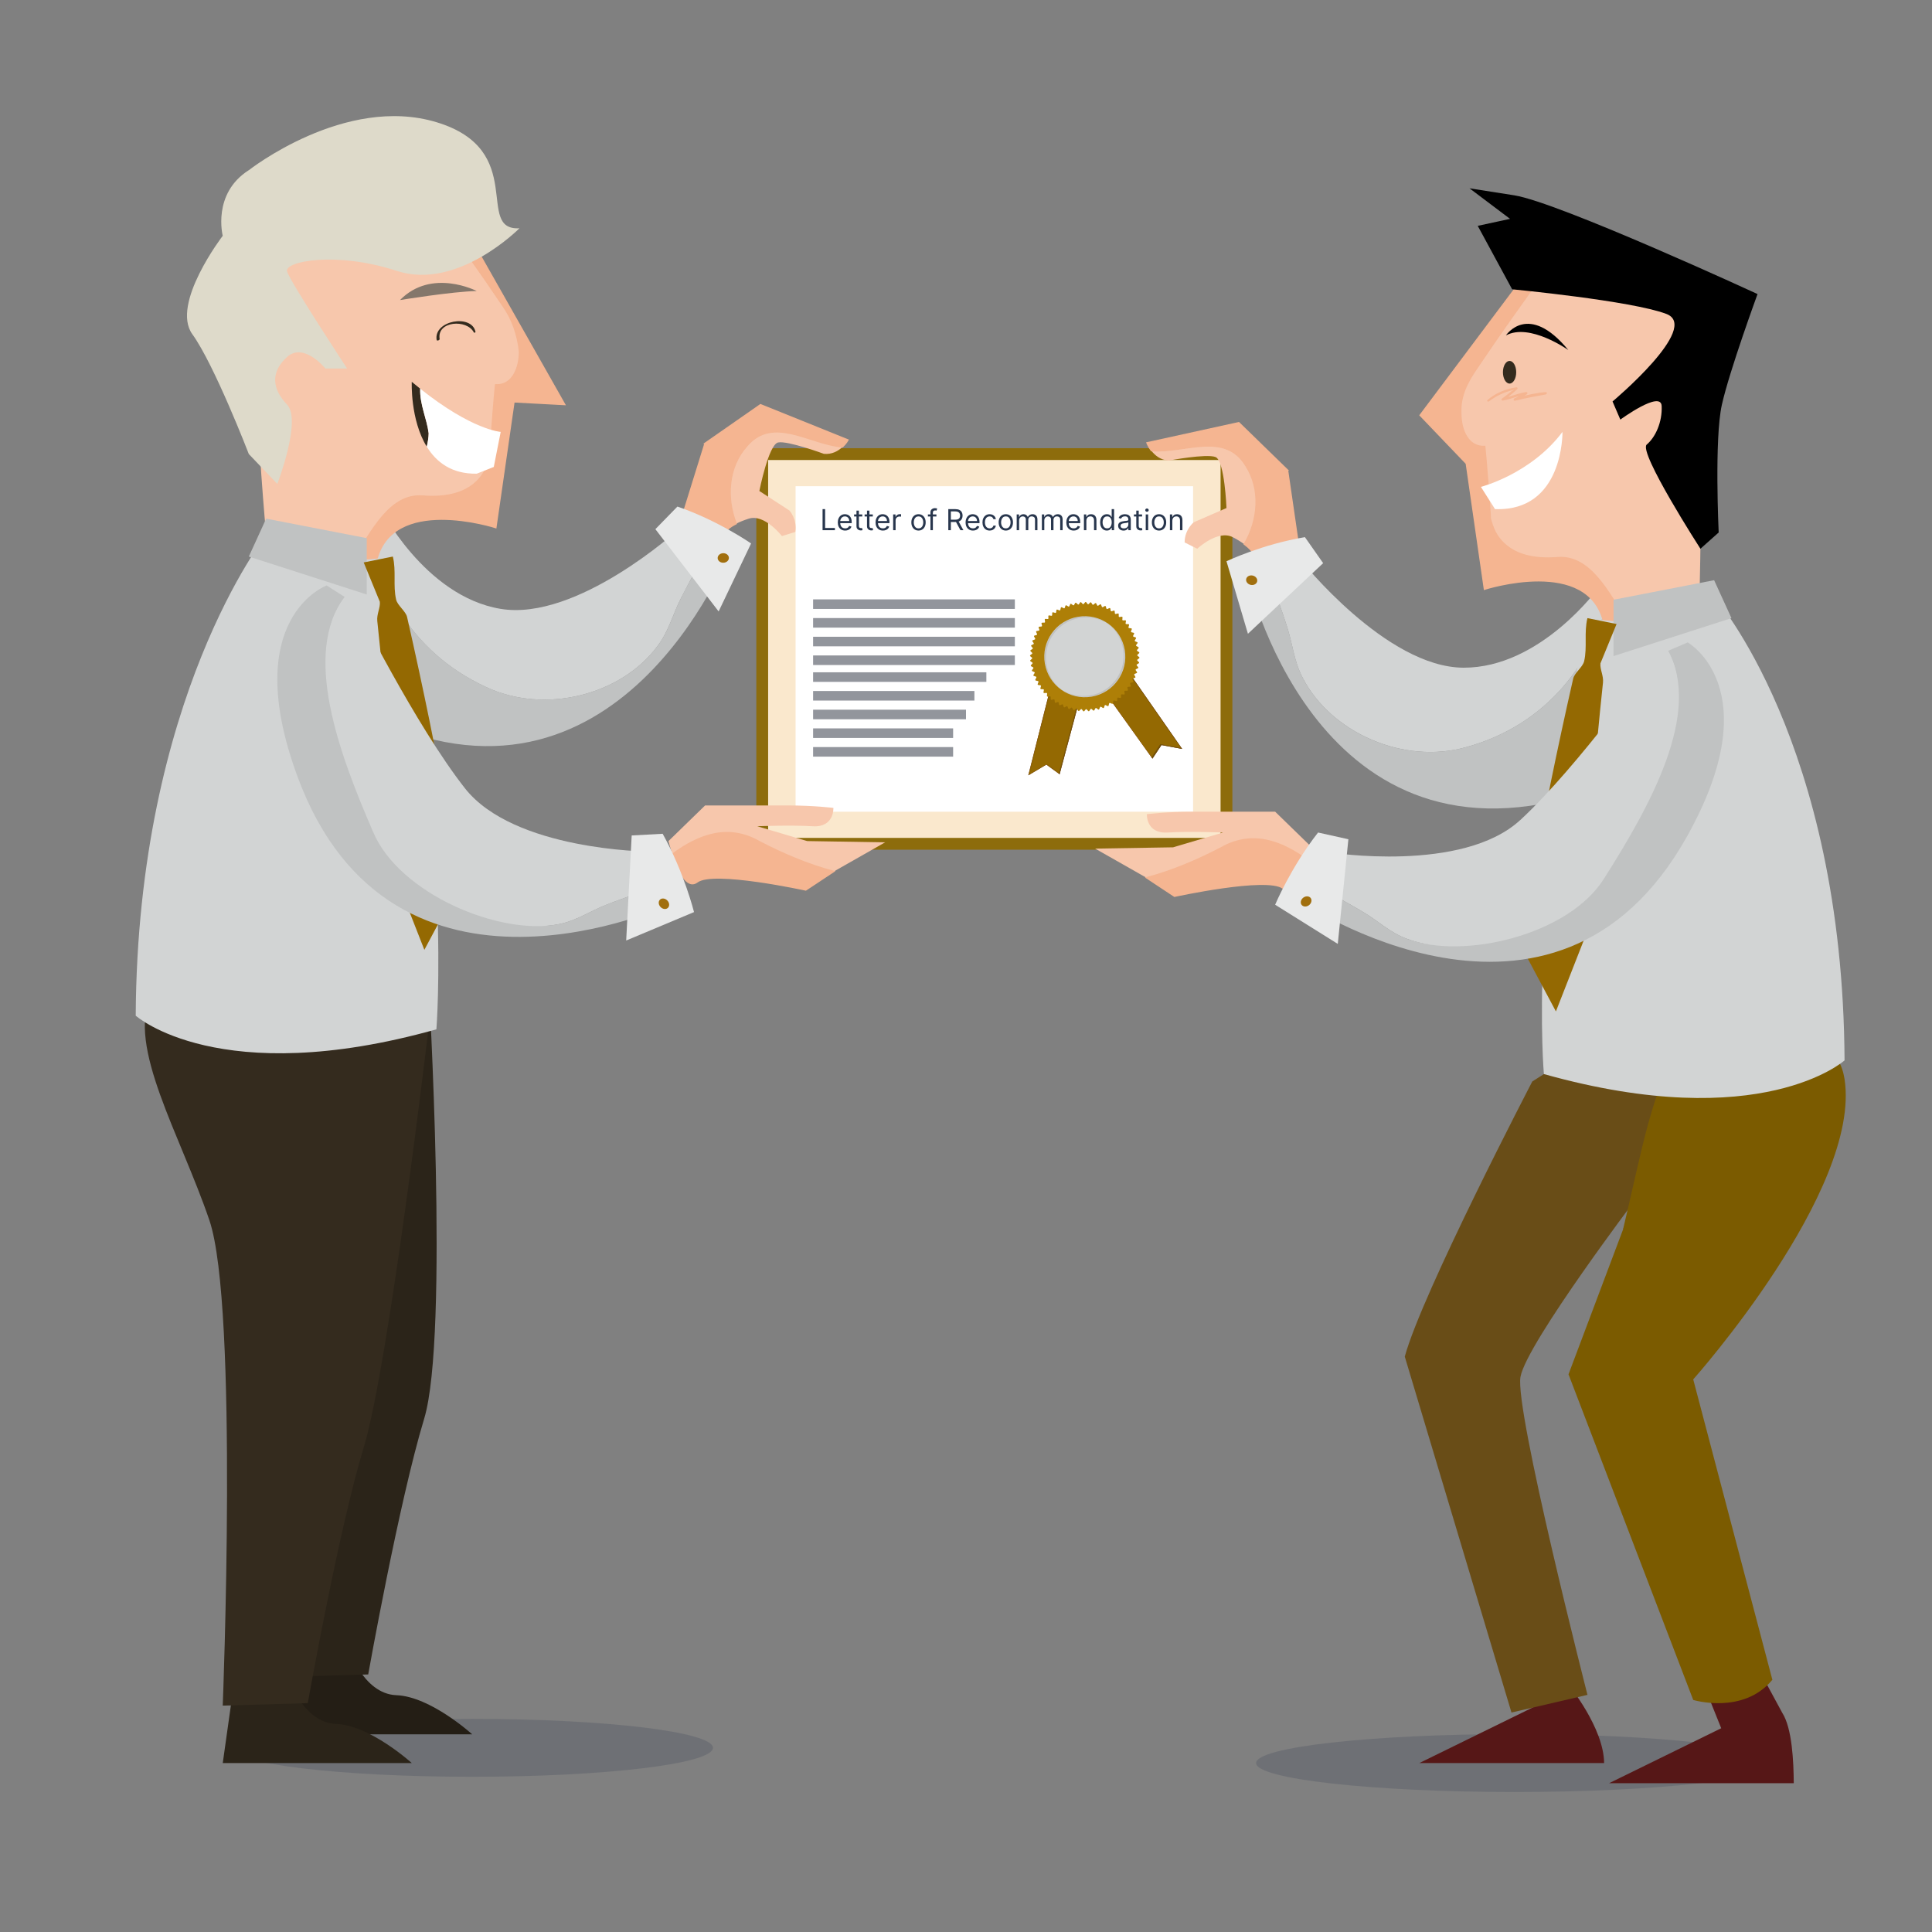 <svg width="514" height="514" viewBox="0 0 514 514" fill="none" xmlns="http://www.w3.org/2000/svg">
<rect x="0" y="0" width="514" height="514" fill="#808080" stroke="none"/>
<path opacity="0.2" d="M125.628 472.706C161.005 472.706 189.685 469.257 189.685 465.002C189.685 460.748 161.005 457.299 125.628 457.299C90.25 457.299 61.57 460.748 61.57 465.002C61.57 469.257 90.25 472.706 125.628 472.706Z" fill="#28364D"/>
<path opacity="0.2" d="M402.944 476.753C440.922 476.753 471.71 473.304 471.71 469.049C471.71 464.795 440.922 461.346 402.944 461.346C364.965 461.346 334.177 464.795 334.177 469.049C334.177 473.304 364.965 476.753 402.944 476.753Z" fill="#28364D"/>
<path d="M326.3 120.814H202.786V224.488H326.3V120.814Z" fill="#FAE8CD" stroke="#8D6C0C" stroke-width="3.142" stroke-miterlimit="10"/>
<path d="M317.421 129.353H211.665V215.955H317.421V129.353Z" fill="white"/>
<path d="M306.607 201.827L290.371 179.159L295.331 171.713L314.503 199.25L309.004 198.216L306.607 201.827Z" fill="url(#paint0_radial_70_7019)"/>
<path d="M306.607 201.827L290.371 179.159L295.331 171.713L314.503 199.25L309.004 198.216L306.607 201.827Z" fill="#987000" fill-opacity="0.92"/>
<g style="mix-blend-mode:multiply" opacity="0.3">
<path d="M295.331 171.713L295.267 171.803L314.202 198.993L308.695 197.959L306.357 201.48L306.607 201.827L309.004 198.216L314.504 199.25L295.331 171.713Z" fill="#211915"/>
</g>
<path d="M281.903 205.984L289.067 179.198L281.768 173.904L273.583 206.261L278.376 203.414L281.903 205.984Z" fill="url(#paint1_radial_70_7019)"/>
<path d="M281.903 205.984L289.067 179.198L281.768 173.904L273.583 206.261L278.376 203.414L281.903 205.984Z" fill="#987000" fill-opacity="0.92"/>
<g style="mix-blend-mode:multiply" opacity="0.3">
<path opacity="0.2" d="M282.019 174.083L281.768 173.903L273.583 206.26L273.93 206.054L282.019 174.083Z" fill="#211915"/>
<path opacity="0.2" d="M278.704 203.292L278.428 203.453L281.904 205.984L281.987 205.682L278.704 203.292Z" fill="#211915"/>
</g>
<g style="mix-blend-mode:multiply" opacity="0.3">
<g style="mix-blend-mode:multiply" opacity="0.8">
<path d="M278.048 203.536L273.602 206.177L273.583 206.26L278.1 203.575L278.048 203.536Z" fill="#211915"/>
</g>
<g style="mix-blend-mode:multiply" opacity="0.8">
<path d="M281.768 173.903L281.691 174.205L288.733 179.32L281.659 205.803L281.903 205.983L289.067 179.198L281.768 173.903Z" fill="#211915"/>
</g>
</g>
<path d="M302.952 172.298C302.99 172.516 302.444 172.818 302.47 173.036C302.496 173.255 303.099 173.416 303.112 173.634C303.132 173.852 302.56 174.103 302.566 174.321C302.566 174.54 303.157 174.758 303.151 174.977C303.151 175.195 302.553 175.394 302.54 175.613C302.528 175.831 303.087 176.101 303.061 176.32C303.035 176.538 302.431 176.679 302.393 176.898C302.361 177.116 302.894 177.438 302.849 177.65C302.804 177.868 302.187 177.952 302.129 178.164C302.071 178.376 302.579 178.748 302.515 178.954C302.451 179.166 301.827 179.192 301.757 179.397C301.686 179.603 302.149 180.02 302.065 180.22C301.982 180.425 301.358 180.393 301.268 180.592C301.178 180.791 301.602 181.248 301.5 181.44C301.397 181.633 300.78 181.543 300.671 181.736C300.562 181.922 300.941 182.417 300.825 182.603C300.709 182.79 300.099 182.642 299.97 182.822C299.842 183.002 300.183 183.522 300.041 183.696C299.906 183.869 299.315 183.67 299.174 183.837C299.026 184.004 299.315 184.556 299.167 184.717C299.02 184.878 298.448 184.621 298.287 184.775C298.127 184.929 298.364 185.507 298.197 185.649C298.037 185.797 297.49 185.488 297.317 185.623C297.143 185.758 297.323 186.355 297.15 186.484C296.97 186.612 296.462 186.259 296.276 186.381C296.09 186.503 296.218 187.114 296.026 187.223C295.839 187.332 295.357 186.934 295.165 187.037C294.972 187.139 295.036 187.756 294.837 187.853C294.638 187.949 294.201 187.506 293.995 187.589C293.796 187.673 293.802 188.296 293.597 188.373C293.391 188.45 292.993 187.968 292.787 188.032C292.575 188.097 292.53 188.72 292.318 188.778C292.106 188.836 291.753 188.322 291.541 188.367C291.329 188.411 291.22 189.028 291.001 189.06C290.783 189.099 290.481 188.553 290.262 188.579C290.044 188.604 289.883 189.208 289.665 189.221C289.446 189.24 289.196 188.668 288.977 188.675C288.759 188.675 288.54 189.266 288.322 189.26C288.104 189.26 287.904 188.662 287.686 188.649C287.467 188.636 287.198 189.195 286.979 189.17C286.761 189.144 286.619 188.54 286.401 188.508C286.182 188.476 285.861 189.009 285.649 188.964C285.431 188.919 285.347 188.302 285.142 188.251C284.93 188.193 284.557 188.701 284.351 188.636C284.139 188.572 284.114 187.949 283.908 187.878C283.702 187.808 283.285 188.27 283.086 188.187C282.88 188.103 282.912 187.48 282.713 187.39C282.514 187.3 282.058 187.724 281.865 187.621C281.672 187.518 281.756 186.902 281.569 186.792C281.383 186.683 280.888 187.062 280.702 186.947C280.516 186.825 280.663 186.221 280.483 186.092C280.304 185.964 279.783 186.298 279.61 186.163C279.436 186.028 279.635 185.437 279.468 185.295C279.301 185.154 278.749 185.437 278.588 185.289C278.427 185.141 278.684 184.569 278.53 184.409C278.376 184.248 277.798 184.486 277.656 184.319C277.509 184.152 277.817 183.612 277.682 183.439C277.547 183.265 276.95 183.445 276.821 183.271C276.693 183.092 277.046 182.584 276.924 182.398C276.802 182.218 276.192 182.34 276.082 182.147C275.973 181.961 276.371 181.479 276.269 181.286C276.166 181.093 275.543 181.158 275.453 180.958C275.356 180.759 275.8 180.322 275.716 180.117C275.633 179.918 275.009 179.924 274.932 179.718C274.855 179.513 275.337 179.115 275.273 178.909C275.209 178.697 274.585 178.652 274.527 178.44C274.47 178.228 274.99 177.881 274.939 177.662C274.894 177.45 274.277 177.341 274.238 177.123C274.2 176.904 274.746 176.602 274.72 176.384C274.695 176.165 274.091 176.005 274.071 175.786C274.052 175.568 274.624 175.317 274.617 175.099C274.611 174.88 274.026 174.662 274.033 174.444C274.033 174.225 274.63 174.026 274.643 173.807C274.656 173.589 274.097 173.319 274.116 173.101C274.142 172.882 274.746 172.741 274.778 172.522C274.81 172.304 274.277 171.983 274.322 171.771C274.367 171.552 274.984 171.469 275.035 171.257C275.086 171.045 274.585 170.672 274.65 170.466C274.714 170.254 275.337 170.229 275.408 170.023C275.485 169.818 275.016 169.4 275.099 169.201C275.183 168.995 275.806 169.027 275.896 168.828C275.986 168.629 275.562 168.173 275.665 167.98C275.768 167.787 276.384 167.877 276.494 167.684C276.603 167.492 276.224 167.003 276.339 166.817C276.461 166.631 277.065 166.779 277.194 166.599C277.322 166.419 276.982 165.898 277.123 165.725C277.258 165.551 277.849 165.751 277.991 165.583C278.132 165.416 277.849 164.864 277.997 164.703C278.151 164.543 278.717 164.793 278.877 164.645C279.031 164.491 278.8 163.913 278.967 163.772C279.134 163.624 279.674 163.932 279.847 163.791C280.021 163.656 279.841 163.058 280.014 162.93C280.188 162.801 280.702 163.155 280.888 163.033C281.068 162.911 280.946 162.3 281.139 162.191C281.325 162.082 281.807 162.48 282 162.377C282.193 162.275 282.128 161.658 282.327 161.561C282.527 161.465 282.964 161.908 283.169 161.825C283.368 161.741 283.362 161.118 283.567 161.041C283.773 160.964 284.171 161.446 284.377 161.382C284.583 161.317 284.634 160.694 284.846 160.636C285.058 160.578 285.405 161.099 285.623 161.047C285.835 161.002 285.945 160.386 286.163 160.354C286.382 160.315 286.684 160.861 286.902 160.835C287.12 160.81 287.281 160.206 287.5 160.193C287.718 160.18 287.969 160.745 288.187 160.739C288.405 160.733 288.624 160.148 288.842 160.154C289.061 160.154 289.26 160.745 289.478 160.765C289.697 160.778 289.967 160.219 290.185 160.238C290.404 160.264 290.545 160.868 290.763 160.9C290.982 160.932 291.303 160.398 291.515 160.443C291.734 160.488 291.817 161.105 292.029 161.157C292.241 161.208 292.607 160.707 292.819 160.771C293.031 160.835 293.057 161.459 293.263 161.529C293.468 161.606 293.886 161.137 294.085 161.221C294.291 161.304 294.259 161.928 294.458 162.018C294.657 162.108 295.113 161.683 295.306 161.786C295.499 161.889 295.409 162.506 295.601 162.615C295.788 162.724 296.283 162.345 296.469 162.461C296.655 162.577 296.507 163.187 296.687 163.315C296.867 163.444 297.394 163.11 297.561 163.245C297.735 163.38 297.535 163.971 297.702 164.112C297.87 164.253 298.422 163.971 298.583 164.119C298.743 164.266 298.493 164.838 298.641 164.999C298.795 165.159 299.373 164.922 299.514 165.089C299.662 165.256 299.354 165.796 299.495 165.969C299.63 166.142 300.227 165.963 300.356 166.136C300.484 166.316 300.131 166.823 300.253 167.01C300.375 167.19 300.986 167.068 301.095 167.26C301.204 167.447 300.806 167.929 300.909 168.121C301.011 168.314 301.628 168.25 301.725 168.449C301.821 168.648 301.378 169.085 301.461 169.291C301.545 169.49 302.168 169.483 302.245 169.689C302.322 169.895 301.84 170.293 301.904 170.499C301.969 170.711 302.592 170.756 302.65 170.968C302.708 171.18 302.187 171.527 302.239 171.745C302.283 171.957 302.9 172.066 302.932 172.285L302.952 172.298Z" fill="#AE7F07"/>
<path d="M299.231 172.927C300.221 178.8 296.263 184.357 290.397 185.347C284.531 186.336 278.967 182.379 277.977 176.513C276.988 170.647 280.946 165.082 286.812 164.093C292.678 163.104 298.242 167.061 299.231 172.927Z" fill="#D2D4D4"/>
<g style="mix-blend-mode:multiply" opacity="0.1">
<path d="M278.408 176.757C277.425 170.923 281.357 165.397 287.184 164.414C290.018 163.939 292.781 164.62 294.984 166.123C292.723 164.446 289.812 163.65 286.818 164.157C280.984 165.14 277.052 170.666 278.042 176.5C278.549 179.494 280.252 181.987 282.578 183.574C280.438 181.987 278.883 179.597 278.408 176.763V176.757Z" fill="#211915"/>
</g>
<g style="mix-blend-mode:multiply" opacity="0.1">
<path d="M294.625 165.867C296.765 167.46 298.319 169.844 298.795 172.677C299.778 178.511 295.846 184.037 290.012 185.02C287.178 185.495 284.416 184.814 282.212 183.311C284.474 184.988 287.384 185.784 290.378 185.277C296.212 184.294 300.138 178.768 299.155 172.934C298.647 169.94 296.944 167.447 294.619 165.86L294.625 165.867Z" fill="#211915"/>
</g>
<path d="M269.997 159.46H216.323V162.004H269.997V159.46Z" fill="#92959C"/>
<path d="M269.997 164.433H216.323V166.977H269.997V164.433Z" fill="#92959C"/>
<path d="M269.997 169.406H216.323V171.951H269.997V169.406Z" fill="#92959C"/>
<path d="M269.997 174.379H216.323V176.923H269.997V174.379Z" fill="#92959C"/>
<path d="M262.416 178.863H216.323V181.408H262.416V178.863Z" fill="#92959C"/>
<path d="M259.235 183.837H216.323V186.381H259.235V183.837Z" fill="#92959C"/>
<path d="M256.999 188.811H216.323V191.355H256.999V188.811Z" fill="#92959C"/>
<path d="M253.575 193.783H216.323V196.328H253.575V193.783Z" fill="#92959C"/>
<path d="M253.575 198.756H216.323V201.3H253.575V198.756Z" fill="#92959C"/>
<path d="M218.84 141.062V135.455H219.519V140.46H222.125V141.062H218.84ZM224.852 141.15C224.447 141.15 224.097 141.061 223.804 140.882C223.511 140.701 223.286 140.449 223.127 140.126C222.97 139.801 222.892 139.423 222.892 138.993C222.892 138.562 222.97 138.182 223.127 137.854C223.286 137.523 223.507 137.266 223.79 137.082C224.075 136.895 224.407 136.802 224.786 136.802C225.005 136.802 225.222 136.839 225.435 136.912C225.649 136.985 225.843 137.103 226.018 137.268C226.194 137.43 226.333 137.646 226.437 137.914C226.541 138.182 226.593 138.513 226.593 138.905V139.179H223.352V138.62H225.936C225.936 138.383 225.889 138.171 225.794 137.985C225.701 137.799 225.568 137.652 225.394 137.544C225.223 137.437 225.02 137.383 224.786 137.383C224.529 137.383 224.306 137.447 224.118 137.574C223.932 137.7 223.789 137.865 223.689 138.067C223.588 138.27 223.538 138.487 223.538 138.719V139.091C223.538 139.409 223.593 139.678 223.702 139.899C223.814 140.118 223.968 140.285 224.165 140.4C224.362 140.513 224.591 140.57 224.852 140.57C225.022 140.57 225.175 140.546 225.312 140.498C225.451 140.449 225.57 140.376 225.671 140.279C225.771 140.181 225.849 140.059 225.903 139.913L226.528 140.088C226.462 140.3 226.352 140.486 226.196 140.646C226.041 140.805 225.85 140.929 225.621 141.019C225.393 141.106 225.137 141.15 224.852 141.15ZM229.405 136.857V137.405H227.226V136.857H229.405ZM227.861 135.849H228.507V139.858C228.507 140.04 228.534 140.177 228.587 140.269C228.641 140.358 228.711 140.418 228.795 140.449C228.881 140.478 228.971 140.493 229.066 140.493C229.137 140.493 229.195 140.489 229.241 140.482C229.287 140.473 229.323 140.466 229.351 140.46L229.482 141.041C229.438 141.057 229.377 141.073 229.299 141.09C229.22 141.108 229.121 141.117 229 141.117C228.818 141.117 228.639 141.078 228.463 141C228.29 140.921 228.146 140.801 228.031 140.641C227.918 140.48 227.861 140.278 227.861 140.033V135.849ZM232.206 136.857V137.405H230.027V136.857H232.206ZM230.662 135.849H231.308V139.858C231.308 140.04 231.335 140.177 231.388 140.269C231.442 140.358 231.512 140.418 231.596 140.449C231.681 140.478 231.772 140.493 231.867 140.493C231.938 140.493 231.996 140.489 232.042 140.482C232.088 140.473 232.124 140.466 232.151 140.46L232.283 141.041C232.239 141.057 232.178 141.073 232.099 141.09C232.021 141.108 231.921 141.117 231.801 141.117C231.618 141.117 231.44 141.078 231.264 141C231.091 140.921 230.947 140.801 230.832 140.641C230.719 140.48 230.662 140.278 230.662 140.033V135.849ZM234.896 141.15C234.491 141.15 234.141 141.061 233.848 140.882C233.556 140.701 233.33 140.449 233.171 140.126C233.014 139.801 232.936 139.423 232.936 138.993C232.936 138.562 233.014 138.182 233.171 137.854C233.33 137.523 233.551 137.266 233.834 137.082C234.119 136.895 234.451 136.802 234.831 136.802C235.05 136.802 235.266 136.839 235.479 136.912C235.693 136.985 235.887 137.103 236.063 137.268C236.238 137.43 236.377 137.646 236.481 137.914C236.586 138.182 236.638 138.513 236.638 138.905V139.179H233.396V138.62H235.98C235.98 138.383 235.933 138.171 235.838 137.985C235.745 137.799 235.612 137.652 235.438 137.544C235.267 137.437 235.064 137.383 234.831 137.383C234.573 137.383 234.35 137.447 234.162 137.574C233.976 137.7 233.833 137.865 233.733 138.067C233.632 138.27 233.582 138.487 233.582 138.719V139.091C233.582 139.409 233.637 139.678 233.746 139.899C233.858 140.118 234.012 140.285 234.209 140.4C234.406 140.513 234.635 140.57 234.896 140.57C235.066 140.57 235.219 140.546 235.356 140.498C235.495 140.449 235.614 140.376 235.715 140.279C235.815 140.181 235.893 140.059 235.948 139.913L236.572 140.088C236.506 140.3 236.396 140.486 236.241 140.646C236.085 140.805 235.894 140.929 235.666 141.019C235.437 141.106 235.181 141.15 234.896 141.15ZM237.62 141.062V136.857H238.245V137.492H238.289C238.365 137.284 238.504 137.115 238.705 136.986C238.905 136.856 239.132 136.791 239.384 136.791C239.431 136.791 239.49 136.792 239.562 136.794C239.633 136.796 239.687 136.799 239.723 136.802V137.459C239.701 137.454 239.651 137.446 239.573 137.435C239.496 137.422 239.415 137.416 239.329 137.416C239.124 137.416 238.942 137.458 238.781 137.544C238.623 137.628 238.497 137.745 238.404 137.895C238.312 138.043 238.267 138.211 238.267 138.401V141.062H237.62ZM244.366 141.15C243.986 141.15 243.653 141.06 243.367 140.879C243.082 140.698 242.859 140.446 242.699 140.121C242.54 139.796 242.46 139.416 242.46 138.982C242.46 138.544 242.54 138.161 242.699 137.834C242.859 137.508 243.082 137.254 243.367 137.073C243.653 136.893 243.986 136.802 244.366 136.802C244.746 136.802 245.078 136.893 245.363 137.073C245.649 137.254 245.872 137.508 246.031 137.834C246.191 138.161 246.272 138.544 246.272 138.982C246.272 139.416 246.191 139.796 246.031 140.121C245.872 140.446 245.649 140.698 245.363 140.879C245.078 141.06 244.746 141.15 244.366 141.15ZM244.366 140.57C244.654 140.57 244.892 140.496 245.078 140.348C245.264 140.2 245.402 140.006 245.491 139.765C245.581 139.524 245.625 139.263 245.625 138.982C245.625 138.701 245.581 138.439 245.491 138.196C245.402 137.953 245.264 137.757 245.078 137.607C244.892 137.458 244.654 137.383 244.366 137.383C244.078 137.383 243.84 137.458 243.654 137.607C243.468 137.757 243.33 137.953 243.241 138.196C243.151 138.439 243.107 138.701 243.107 138.982C243.107 139.263 243.151 139.524 243.241 139.765C243.33 140.006 243.468 140.2 243.654 140.348C243.84 140.496 244.078 140.57 244.366 140.57ZM249.131 136.857V137.405H246.864V136.857H249.131ZM247.543 141.062V136.277C247.543 136.036 247.599 135.835 247.712 135.674C247.826 135.514 247.973 135.393 248.153 135.313C248.334 135.233 248.525 135.192 248.725 135.192C248.884 135.192 249.014 135.205 249.114 135.231C249.215 135.256 249.289 135.28 249.339 135.302L249.153 135.86C249.12 135.849 249.074 135.836 249.016 135.819C248.959 135.803 248.884 135.795 248.791 135.795C248.578 135.795 248.423 135.849 248.328 135.956C248.235 136.064 248.189 136.222 248.189 136.43V141.062H247.543ZM252.292 141.062V135.455H254.187C254.625 135.455 254.985 135.53 255.266 135.68C255.547 135.828 255.755 136.031 255.89 136.29C256.025 136.549 256.093 136.844 256.093 137.175C256.093 137.505 256.025 137.798 255.89 138.054C255.755 138.309 255.548 138.51 255.268 138.656C254.989 138.8 254.632 138.872 254.198 138.872H252.665V138.259H254.176C254.475 138.259 254.716 138.215 254.899 138.127C255.083 138.04 255.216 137.916 255.299 137.755C255.383 137.593 255.425 137.399 255.425 137.175C255.425 136.95 255.383 136.754 255.299 136.586C255.215 136.418 255.08 136.288 254.896 136.197C254.712 136.104 254.468 136.058 254.165 136.058H252.971V141.062H252.292ZM254.932 138.544L256.312 141.062H255.523L254.165 138.544H254.932ZM258.854 141.15C258.449 141.15 258.1 141.061 257.806 140.882C257.514 140.701 257.288 140.449 257.13 140.126C256.973 139.801 256.894 139.423 256.894 138.993C256.894 138.562 256.973 138.182 257.13 137.854C257.288 137.523 257.509 137.266 257.792 137.082C258.077 136.895 258.409 136.802 258.789 136.802C259.008 136.802 259.224 136.839 259.438 136.912C259.651 136.985 259.846 137.103 260.021 137.268C260.196 137.43 260.336 137.646 260.44 137.914C260.544 138.182 260.596 138.513 260.596 138.905V139.179H257.354V138.62H259.939C259.939 138.383 259.891 138.171 259.796 137.985C259.703 137.799 259.57 137.652 259.397 137.544C259.225 137.437 259.022 137.383 258.789 137.383C258.531 137.383 258.309 137.447 258.121 137.574C257.934 137.7 257.791 137.865 257.691 138.067C257.59 138.27 257.54 138.487 257.54 138.719V139.091C257.54 139.409 257.595 139.678 257.705 139.899C257.816 140.118 257.97 140.285 258.167 140.4C258.364 140.513 258.593 140.57 258.854 140.57C259.024 140.57 259.178 140.546 259.314 140.498C259.453 140.449 259.573 140.376 259.673 140.279C259.773 140.181 259.851 140.059 259.906 139.913L260.53 140.088C260.464 140.3 260.354 140.486 260.199 140.646C260.044 140.805 259.852 140.929 259.624 141.019C259.396 141.106 259.139 141.15 258.854 141.15ZM263.287 141.15C262.893 141.15 262.553 141.057 262.269 140.871C261.984 140.685 261.765 140.428 261.612 140.101C261.458 139.775 261.382 139.401 261.382 138.982C261.382 138.555 261.46 138.178 261.617 137.851C261.776 137.522 261.997 137.266 262.28 137.082C262.564 136.895 262.897 136.802 263.276 136.802C263.572 136.802 263.838 136.857 264.076 136.967C264.313 137.076 264.507 137.229 264.659 137.427C264.81 137.624 264.904 137.854 264.941 138.116H264.295C264.245 137.925 264.136 137.755 263.966 137.607C263.798 137.458 263.572 137.383 263.287 137.383C263.035 137.383 262.814 137.448 262.625 137.58C262.437 137.709 262.29 137.893 262.184 138.13C262.08 138.366 262.028 138.642 262.028 138.96C262.028 139.285 262.079 139.568 262.181 139.809C262.285 140.049 262.431 140.237 262.619 140.37C262.809 140.503 263.032 140.57 263.287 140.57C263.455 140.57 263.607 140.54 263.744 140.482C263.881 140.424 263.997 140.34 264.092 140.23C264.187 140.121 264.255 139.989 264.295 139.836H264.941C264.904 140.084 264.814 140.308 264.67 140.507C264.527 140.704 264.339 140.861 264.103 140.978C263.869 141.093 263.597 141.15 263.287 141.15ZM267.594 141.15C267.214 141.15 266.881 141.06 266.595 140.879C266.31 140.698 266.087 140.446 265.927 140.121C265.768 139.796 265.688 139.416 265.688 138.982C265.688 138.544 265.768 138.161 265.927 137.834C266.087 137.508 266.31 137.254 266.595 137.073C266.881 136.893 267.214 136.802 267.594 136.802C267.974 136.802 268.306 136.893 268.591 137.073C268.877 137.254 269.1 137.508 269.259 137.834C269.419 138.161 269.499 138.544 269.499 138.982C269.499 139.416 269.419 139.796 269.259 140.121C269.1 140.446 268.877 140.698 268.591 140.879C268.306 141.06 267.974 141.15 267.594 141.15ZM267.594 140.57C267.882 140.57 268.12 140.496 268.306 140.348C268.492 140.2 268.63 140.006 268.719 139.765C268.809 139.524 268.853 139.263 268.853 138.982C268.853 138.701 268.809 138.439 268.719 138.196C268.63 137.953 268.492 137.757 268.306 137.607C268.12 137.458 267.882 137.383 267.594 137.383C267.306 137.383 267.068 137.458 266.882 137.607C266.696 137.757 266.558 137.953 266.469 138.196C266.379 138.439 266.334 138.701 266.334 138.982C266.334 139.263 266.379 139.524 266.469 139.765C266.558 140.006 266.696 140.2 266.882 140.348C267.068 140.496 267.306 140.57 267.594 140.57ZM270.486 141.062V136.857H271.11V137.514H271.165C271.252 137.29 271.394 137.115 271.589 136.991C271.785 136.865 272.019 136.802 272.293 136.802C272.57 136.802 272.801 136.865 272.986 136.991C273.172 137.115 273.317 137.29 273.421 137.514H273.465C273.572 137.297 273.734 137.124 273.949 136.997C274.165 136.867 274.423 136.802 274.724 136.802C275.1 136.802 275.408 136.92 275.647 137.155C275.886 137.389 276.005 137.753 276.005 138.248V141.062H275.359V138.248C275.359 137.938 275.274 137.716 275.105 137.583C274.935 137.449 274.735 137.383 274.505 137.383C274.209 137.383 273.98 137.472 273.818 137.651C273.655 137.828 273.574 138.053 273.574 138.325V141.062H272.917V138.182C272.917 137.943 272.84 137.751 272.684 137.604C272.529 137.457 272.329 137.383 272.085 137.383C271.917 137.383 271.76 137.427 271.614 137.517C271.47 137.606 271.353 137.73 271.263 137.889C271.176 138.046 271.132 138.228 271.132 138.434V141.062H270.486ZM277.187 141.062V136.857H277.811V137.514H277.866C277.954 137.29 278.095 137.115 278.29 136.991C278.486 136.865 278.72 136.802 278.994 136.802C279.271 136.802 279.502 136.865 279.687 136.991C279.873 137.115 280.018 137.29 280.122 137.514H280.166C280.273 137.297 280.435 137.124 280.65 136.997C280.866 136.867 281.124 136.802 281.425 136.802C281.801 136.802 282.109 136.92 282.348 137.155C282.587 137.389 282.707 137.753 282.707 138.248V141.062H282.06V138.248C282.06 137.938 281.976 137.716 281.806 137.583C281.636 137.449 281.436 137.383 281.206 137.383C280.91 137.383 280.681 137.472 280.519 137.651C280.357 137.828 280.275 138.053 280.275 138.325V141.062H279.618V138.182C279.618 137.943 279.541 137.751 279.385 137.604C279.23 137.457 279.03 137.383 278.786 137.383C278.618 137.383 278.461 137.427 278.315 137.517C278.171 137.606 278.054 137.73 277.964 137.889C277.877 138.046 277.833 138.228 277.833 138.434V141.062H277.187ZM285.651 141.15C285.246 141.15 284.896 141.061 284.603 140.882C284.311 140.701 284.085 140.449 283.926 140.126C283.769 139.801 283.691 139.423 283.691 138.993C283.691 138.562 283.769 138.182 283.926 137.854C284.085 137.523 284.306 137.266 284.589 137.082C284.874 136.895 285.206 136.802 285.585 136.802C285.805 136.802 286.021 136.839 286.234 136.912C286.448 136.985 286.642 137.103 286.818 137.268C286.993 137.43 287.132 137.646 287.236 137.914C287.341 138.182 287.393 138.513 287.393 138.905V139.179H284.151V138.62H286.735C286.735 138.383 286.688 138.171 286.593 137.985C286.5 137.799 286.367 137.652 286.193 137.544C286.022 137.437 285.819 137.383 285.585 137.383C285.328 137.383 285.105 137.447 284.917 137.574C284.731 137.7 284.588 137.865 284.488 138.067C284.387 138.27 284.337 138.487 284.337 138.719V139.091C284.337 139.409 284.392 139.678 284.501 139.899C284.613 140.118 284.767 140.285 284.964 140.4C285.161 140.513 285.39 140.57 285.651 140.57C285.821 140.57 285.974 140.546 286.111 140.498C286.25 140.449 286.369 140.376 286.47 140.279C286.57 140.181 286.648 140.059 286.703 139.913L287.327 140.088C287.261 140.3 287.151 140.486 286.996 140.646C286.84 140.805 286.649 140.929 286.421 141.019C286.192 141.106 285.936 141.15 285.651 141.15ZM289.022 138.533V141.062H288.375V136.857H289V137.514H289.054C289.153 137.301 289.303 137.129 289.503 136.999C289.704 136.868 289.963 136.802 290.281 136.802C290.566 136.802 290.815 136.861 291.028 136.978C291.242 137.093 291.408 137.268 291.527 137.503C291.645 137.737 291.705 138.033 291.705 138.39V141.062H291.059V138.434C291.059 138.104 290.973 137.846 290.801 137.662C290.63 137.476 290.394 137.383 290.095 137.383C289.889 137.383 289.704 137.427 289.542 137.517C289.381 137.606 289.254 137.737 289.161 137.908C289.068 138.08 289.022 138.288 289.022 138.533ZM294.473 141.15C294.123 141.15 293.814 141.062 293.545 140.885C293.277 140.706 293.067 140.454 292.916 140.129C292.764 139.802 292.688 139.416 292.688 138.971C292.688 138.529 292.764 138.146 292.916 137.821C293.067 137.496 293.278 137.245 293.548 137.068C293.818 136.891 294.13 136.802 294.484 136.802C294.758 136.802 294.975 136.848 295.133 136.939C295.294 137.029 295.416 137.131 295.5 137.246C295.586 137.359 295.653 137.452 295.7 137.525H295.755V135.455H296.401V141.062H295.777V140.416H295.7C295.653 140.493 295.585 140.59 295.497 140.707C295.41 140.822 295.285 140.925 295.122 141.016C294.96 141.105 294.744 141.15 294.473 141.15ZM294.561 140.57C294.82 140.57 295.039 140.502 295.218 140.367C295.397 140.23 295.533 140.041 295.626 139.8C295.719 139.558 295.766 139.277 295.766 138.96C295.766 138.646 295.72 138.371 295.629 138.136C295.538 137.898 295.403 137.714 295.224 137.583C295.045 137.449 294.824 137.383 294.561 137.383C294.287 137.383 294.059 137.453 293.877 137.594C293.696 137.732 293.56 137.921 293.469 138.16C293.379 138.398 293.335 138.664 293.335 138.96C293.335 139.259 293.38 139.531 293.471 139.776C293.564 140.018 293.701 140.212 293.882 140.356C294.065 140.498 294.291 140.57 294.561 140.57ZM298.912 141.161C298.645 141.161 298.403 141.111 298.186 141.01C297.969 140.908 297.796 140.761 297.669 140.57C297.541 140.376 297.477 140.143 297.477 139.869C297.477 139.628 297.524 139.433 297.619 139.283C297.714 139.131 297.841 139.013 298 138.927C298.159 138.841 298.334 138.777 298.526 138.735C298.719 138.691 298.913 138.657 299.109 138.631C299.364 138.598 299.572 138.574 299.73 138.557C299.891 138.539 300.008 138.509 300.081 138.467C300.156 138.425 300.193 138.352 300.193 138.248V138.226C300.193 137.956 300.119 137.746 299.971 137.596C299.825 137.447 299.603 137.372 299.306 137.372C298.997 137.372 298.756 137.439 298.58 137.574C298.405 137.709 298.282 137.854 298.211 138.007L297.597 137.788C297.707 137.532 297.853 137.333 298.036 137.191C298.22 137.047 298.421 136.946 298.638 136.89C298.857 136.831 299.072 136.802 299.284 136.802C299.419 136.802 299.574 136.819 299.749 136.852C299.927 136.883 300.097 136.947 300.261 137.046C300.428 137.145 300.565 137.293 300.675 137.492C300.784 137.691 300.839 137.958 300.839 138.292V141.062H300.193V140.493H300.16C300.116 140.584 300.043 140.682 299.941 140.786C299.839 140.89 299.703 140.979 299.533 141.052C299.363 141.125 299.156 141.161 298.912 141.161ZM299.01 140.581C299.266 140.581 299.481 140.53 299.656 140.43C299.833 140.33 299.967 140.2 300.056 140.041C300.147 139.882 300.193 139.715 300.193 139.54V138.949C300.166 138.982 300.105 139.012 300.012 139.039C299.921 139.065 299.815 139.088 299.695 139.108C299.576 139.126 299.46 139.142 299.347 139.157C299.236 139.17 299.145 139.181 299.076 139.19C298.908 139.212 298.751 139.247 298.605 139.297C298.461 139.344 298.344 139.416 298.255 139.513C298.167 139.608 298.123 139.737 298.123 139.902C298.123 140.126 298.206 140.296 298.372 140.411C298.54 140.524 298.753 140.581 299.01 140.581ZM303.847 136.857V137.405H301.668V136.857H303.847ZM302.303 135.849H302.949V139.858C302.949 140.04 302.976 140.177 303.029 140.269C303.084 140.358 303.153 140.418 303.237 140.449C303.323 140.478 303.413 140.493 303.508 140.493C303.579 140.493 303.638 140.489 303.683 140.482C303.729 140.473 303.765 140.466 303.793 140.46L303.924 141.041C303.88 141.057 303.819 141.073 303.741 141.09C303.662 141.108 303.563 141.117 303.442 141.117C303.26 141.117 303.081 141.078 302.906 141C302.732 140.921 302.588 140.801 302.473 140.641C302.36 140.48 302.303 140.278 302.303 140.033V135.849ZM304.819 141.062V136.857H305.466V141.062H304.819ZM305.148 136.156C305.022 136.156 304.913 136.113 304.822 136.027C304.733 135.942 304.688 135.839 304.688 135.718C304.688 135.598 304.733 135.494 304.822 135.409C304.913 135.323 305.022 135.28 305.148 135.28C305.274 135.28 305.382 135.323 305.471 135.409C305.562 135.494 305.608 135.598 305.608 135.718C305.608 135.839 305.562 135.942 305.471 136.027C305.382 136.113 305.274 136.156 305.148 136.156ZM308.358 141.15C307.978 141.15 307.645 141.06 307.358 140.879C307.073 140.698 306.851 140.446 306.69 140.121C306.531 139.796 306.452 139.416 306.452 138.982C306.452 138.544 306.531 138.161 306.69 137.834C306.851 137.508 307.073 137.254 307.358 137.073C307.645 136.893 307.978 136.802 308.358 136.802C308.737 136.802 309.069 136.893 309.354 137.073C309.641 137.254 309.863 137.508 310.022 137.834C310.183 138.161 310.263 138.544 310.263 138.982C310.263 139.416 310.183 139.796 310.022 140.121C309.863 140.446 309.641 140.698 309.354 140.879C309.069 141.06 308.737 141.15 308.358 141.15ZM308.358 140.57C308.646 140.57 308.883 140.496 309.069 140.348C309.256 140.2 309.393 140.006 309.483 139.765C309.572 139.524 309.617 139.263 309.617 138.982C309.617 138.701 309.572 138.439 309.483 138.196C309.393 137.953 309.256 137.757 309.069 137.607C308.883 137.458 308.646 137.383 308.358 137.383C308.069 137.383 307.832 137.458 307.646 137.607C307.459 137.757 307.322 137.953 307.232 138.196C307.143 138.439 307.098 138.701 307.098 138.982C307.098 139.263 307.143 139.524 307.232 139.765C307.322 140.006 307.459 140.2 307.646 140.348C307.832 140.496 308.069 140.57 308.358 140.57ZM311.896 138.533V141.062H311.249V136.857H311.874V137.514H311.928C312.027 137.301 312.177 137.129 312.377 136.999C312.578 136.868 312.837 136.802 313.155 136.802C313.44 136.802 313.689 136.861 313.902 136.978C314.116 137.093 314.282 137.268 314.401 137.503C314.519 137.737 314.579 138.033 314.579 138.39V141.062H313.933V138.434C313.933 138.104 313.847 137.846 313.675 137.662C313.504 137.476 313.268 137.383 312.969 137.383C312.763 137.383 312.578 137.427 312.416 137.517C312.255 137.606 312.128 137.737 312.035 137.908C311.942 138.08 311.896 138.288 311.896 138.533Z" fill="#28364D"/>
<path d="M477.223 474.421C477.178 468.799 476.831 459.804 474.119 455.615L461.937 433.114L449.383 438.543L457.922 459.791L428.071 474.421H477.223Z" fill="#561717"/>
<path d="M417.297 448.232C417.297 448.232 426.69 459.65 426.767 469.049H377.616L407.653 454.33L417.297 448.232Z" fill="#561717"/>
<path d="M447.848 275.515C428.843 278.965 410.743 285.757 410.743 285.757L407.659 287.723C407.659 287.723 378.271 344.134 373.735 360.923L402.121 455.614L422.34 450.911C422.34 450.911 402.918 375.026 404.518 366.294C405.346 361.752 413.423 349.403 420.985 338.596C420.355 339.129 419.719 339.65 419.07 340.164C419.719 339.656 420.355 339.129 420.985 338.596C427.962 328.624 434.497 319.957 434.497 319.957L431.805 327.108C442.714 312.581 448.06 294.096 447.848 275.509V275.515Z" fill="#694D17"/>
<path d="M490.728 287.054C488.408 271.949 467.636 271.923 447.841 275.515C439.039 291.378 437.195 304.517 431.798 327.114L417.296 365.632L450.475 452.267C450.475 452.267 463.756 456.295 471.53 446.895L450.475 366.981C450.475 366.981 495.277 316.673 490.734 287.061L490.728 287.054Z" fill="#7B5B00"/>
<path d="M331.452 123.931C325.85 114.634 315.152 120.641 306.305 119.902C307.211 121.091 308.682 122.376 310.905 122.537C310.905 122.537 320.947 120.641 323.382 121.592C325.817 122.537 326.299 135.162 326.299 135.162L317.6 138.946C317.6 138.946 315.165 140.841 315.165 144.311L318.512 145.994C318.512 145.994 323.993 140.861 327.951 142.904C329.268 143.585 330.264 144.221 331.015 144.774C334.767 138.419 335.493 130.215 331.452 123.924V123.931Z" fill="#F7C7AC"/>
<path d="M342.562 125.061L329.589 112.436L305.123 117.8C305.123 117.8 305.476 118.809 306.305 119.895C315.152 120.634 325.85 114.626 331.453 123.923C335.494 130.207 334.768 138.418 331.016 144.773C332.513 145.878 333.001 146.623 333.001 146.623L345.601 145.993L342.555 125.061H342.562Z" fill="#F5B591" stroke="#F5B591" stroke-width="0.321" stroke-miterlimit="10"/>
<path d="M390.087 198.763C373.401 203.505 354.043 194.895 346.564 180.298C344.245 175.903 343.91 171.232 342.394 166.664C340.814 161.627 338.751 156.5 337.389 151.334L331.754 152.831C331.754 152.831 349.185 232.578 419.681 211.575L433.623 159.301L428.284 157.354C424.319 175.929 411.579 192.878 390.087 198.763Z" fill="#C0C2C2"/>
<path d="M389.361 177.637C368.762 177.567 346.089 149.021 346.089 149.021L337.389 151.334C338.751 156.499 340.814 161.626 342.394 166.664C343.904 171.232 344.245 175.909 346.564 180.297C354.043 194.889 373.401 203.498 390.087 198.763C411.579 192.884 424.319 175.935 428.284 157.354L425.347 156.281C425.347 156.281 409.953 177.708 389.355 177.637H389.361Z" fill="#D2D4D4"/>
<path d="M347.168 142.904L352.019 149.824L332.005 168.611L326.3 149.316C326.3 149.316 335.828 144.78 347.168 142.904Z" fill="#E8E9E9"/>
<path d="M334.472 154.642C334.35 155.336 333.592 155.767 332.783 155.613C331.973 155.458 331.414 154.771 331.536 154.083C331.658 153.39 332.416 152.959 333.226 153.113C334.036 153.268 334.595 153.949 334.472 154.642Z" fill="#A16F0E"/>
<path d="M427.834 166.014C427.834 166.014 427.86 165.989 427.873 166.014C427.86 165.989 427.847 166.04 427.834 166.014Z" fill="#F7C7AC"/>
<path d="M427.448 166.015C427.59 166.317 427.718 165.777 427.827 166.015C427.699 165.745 427.57 166.279 427.448 166.015Z" fill="#F7C7AC"/>
<path d="M427.975 166.014C428.02 166.104 428.059 165.93 428.097 166.014C428.059 165.93 428.014 166.104 427.975 166.014Z" fill="#F7C7AC"/>
<path d="M427.931 166.014C427.931 166.014 427.957 165.989 427.976 166.014C427.963 165.982 427.95 166.047 427.931 166.014Z" fill="#F7C7AC"/>
<path d="M427.23 166.014C427.301 166.161 427.371 165.853 427.448 166.014C427.378 165.866 427.307 166.181 427.23 166.014Z" fill="#F7C7AC"/>
<path d="M426.915 166.014C426.915 166.014 426.941 165.989 426.954 166.014C426.941 165.989 426.928 166.04 426.915 166.014Z" fill="#F7C7AC"/>
<path d="M426.761 166.014C426.812 166.124 426.864 165.912 426.909 166.014C426.812 165.815 426.761 166.014 426.761 166.014Z" fill="#F7C7AC"/>
<path d="M427.005 166.014C427.005 166.014 427.031 165.982 427.044 166.014C427.031 165.982 427.018 166.047 427.005 166.014Z" fill="#F7C7AC"/>
<path d="M427.044 166.014C427.108 166.149 427.172 165.885 427.23 166.014C427.166 165.872 427.102 166.136 427.044 166.014Z" fill="#F7C7AC"/>
<path d="M426.954 166.014C426.973 166.053 426.986 165.975 427.005 166.014C426.986 165.975 426.967 166.053 426.954 166.014Z" fill="#F7C7AC"/>
<path d="M428.097 166.014C428.123 166.079 428.156 165.956 428.181 166.014C428.156 165.956 428.13 166.079 428.097 166.014Z" fill="#F7C7AC"/>
<path d="M428.573 166.015C428.586 166.047 428.586 166.047 428.573 166.015V166.015Z" fill="#F7C7AC"/>
<path d="M428.528 166.014C428.547 166.053 428.56 165.994 428.573 166.014C428.567 165.994 428.547 166.059 428.528 166.014Z" fill="#F7C7AC"/>
<path d="M452.275 123.468C451.671 113.908 456.027 83.01 456.027 83.01C456.027 83.01 425.63 70.802 411.007 72.19C404.903 80.658 398.819 89.165 392.914 97.974C390.55 101.398 388.417 105.208 388.654 109.918C388.654 114.242 390.479 119.003 395.022 118.758C395.285 120.962 396.499 137.976 396.499 137.976C396.801 139.113 397.193 140.237 397.694 141.342C401.067 147.799 408.206 148.847 414.412 148.339C422.887 147.709 427.789 157.077 433.173 166.014C433.629 166.683 434.086 165.147 434.49 166.014H451.979C451.979 166.014 452.879 133.035 452.268 123.474L452.275 123.468Z" fill="#F7C7AC"/>
<path d="M433.179 166.014C427.795 157.077 422.893 147.709 414.418 148.339C408.212 148.846 401.067 147.805 397.701 141.342C397.199 140.237 396.808 139.119 396.506 137.975C396.467 135.726 395.291 120.962 395.028 118.758C390.485 119.002 388.661 114.241 388.661 109.917C388.429 105.208 390.556 101.391 392.92 97.973C398.825 89.164 404.909 80.658 411.013 72.189C407.91 72.485 405.52 73.385 404.273 75.151L377.79 110.476L390.087 123.32L394.912 156.787C394.912 156.787 422.893 147.709 426.761 166.014H434.49C434.092 165.146 433.636 166.682 433.173 166.014H433.179Z" fill="#F5B591" stroke="#F5B591" stroke-width="0.321" stroke-miterlimit="10"/>
<path d="M428.232 166.014C428.303 166.168 428.373 165.898 428.425 166.014C428.373 165.905 428.309 166.181 428.232 166.014Z" fill="#F7C7AC"/>
<path d="M467.579 78.229C467.579 78.229 414.682 53.821 402.822 51.957L390.961 50.101L401.742 58.228L393.145 60.085L402.295 76.963C402.295 76.963 434.041 79.99 443.325 83.517C452.609 87.044 429.01 106.808 429.01 106.808L431.085 111.633C431.085 111.633 441.892 103.717 442.078 108.016C442.265 112.307 440.427 116.317 438.108 118.27C435.782 120.223 452.39 145.994 452.39 145.994L457.248 141.663C457.248 141.663 456.065 116.779 458.089 107.707C460.107 98.635 467.585 78.229 467.585 78.229H467.579Z" fill="black"/>
<path d="M456.033 158.728C456.033 158.728 490.285 197.374 490.735 282.114C490.735 282.114 468.607 301.961 410.743 285.75C410.743 285.75 406.484 238.148 422.341 164.446C422.341 164.446 448.728 168.97 456.04 158.722L456.033 158.728Z" fill="#D2D4D4"/>
<path d="M456.034 154.359L429.273 159.557V174.547L460.647 164.453L456.034 154.359Z" fill="#C0C2C2"/>
<path d="M430.083 166.014L425.791 176.481C425.617 178.061 426.665 179.777 426.465 181.621C424.487 200.228 421.64 230.913 422.334 247.67L413.943 269.084L404.511 251.39C404.511 251.39 409.542 220.017 418.543 180.528C418.89 179.006 421.094 177.464 421.454 175.915C422.328 172.15 421.383 168.327 422.328 164.453L430.076 166.014H430.083Z" fill="#946902"/>
<path d="M347.965 228.921C348.62 226.975 348.993 225.426 348.993 225.426L339.252 215.949H317.42C310.218 215.949 305.123 216.605 305.123 216.605C305.123 216.605 304.827 221.854 310.667 221.488C316.501 221.121 325.368 221.488 325.368 221.488L312.1 225.426L291.36 225.767L304.975 233.502C310.751 236.304 316.668 232.584 325.368 227.675C333.695 222.818 340.891 223.672 347.965 228.921Z" fill="#F7C7AC"/>
<path d="M324.667 225.651C318.853 228.664 311.984 231.678 304.975 233.509L312.466 238.469C312.466 238.469 337.093 233.072 341.34 236.31C344.18 238.475 346.647 232.873 347.971 228.928C340.89 223.679 333 220.8 324.674 225.658L324.667 225.651Z" fill="#F5B591" stroke="#F5B591" stroke-width="0.321" stroke-miterlimit="10"/>
<path d="M425.167 230.516C415.787 245.589 389.239 255.458 374.275 249.759C369.719 248.088 366.462 244.844 362.395 242.486C357.975 239.832 353.143 237.436 348.8 234.531L345.568 239.543C345.568 239.543 413.442 285.899 448.863 222.465C470.785 183.215 449.004 170.911 449.004 170.911L443.774 173.153C452.775 189.736 437.388 211.26 425.161 230.509L425.167 230.516Z" fill="#C0C2C2"/>
<path d="M404.447 218.174C389.052 232.373 353.805 226.79 353.805 226.79L348.812 234.532C353.149 237.436 357.987 239.832 362.408 242.486C366.475 244.844 369.732 248.095 374.288 249.759C389.251 255.452 417.393 248.77 426.773 233.697C439 214.447 452.788 189.743 443.793 173.16L440.915 174.394C440.915 174.394 419.847 203.974 404.459 218.174H404.447Z" fill="#D2D4D4"/>
<path d="M350.669 221.489L358.733 223.282L355.912 251.121L339.246 240.7C339.246 240.7 343.428 230.728 350.663 221.489H350.669Z" fill="#E8E9E9"/>
<path d="M348.761 239.01C349.115 239.608 348.832 240.456 348.132 240.906C347.425 241.356 346.57 241.227 346.217 240.63C345.864 240.032 346.146 239.184 346.853 238.734C347.553 238.291 348.408 238.413 348.768 239.01H348.761Z" fill="#A16F0E"/>
<path d="M78.275 440.593L75.346 461.41H125.628C125.628 461.41 114.545 451.335 105.473 451.001C96.407 450.667 92.449 437.907 92.449 437.907L78.269 440.593H78.275Z" fill="#241E15"/>
<path d="M114.005 261.124C114.005 261.124 119.563 355.301 112.842 377.461C106.121 399.621 97.962 445.476 97.962 445.476L75.339 446.131C75.339 446.131 70.97 348.838 63.196 326.003C55.422 303.169 41.178 279.666 47.654 266.231C54.13 252.803 113.999 261.124 113.999 261.124H114.005Z" fill="#2B2419"/>
<path d="M62.194 448.233L59.264 469.049H109.546C109.546 469.049 98.463 458.975 89.391 458.641C80.325 458.307 76.368 445.547 76.368 445.547L62.188 448.233H62.194Z" fill="#2B2419"/>
<path d="M114.005 273.55C114.005 273.55 103.481 362.941 96.76 385.101C90.04 407.261 81.88 453.116 81.88 453.116L59.258 453.771C59.258 453.771 63.486 347.495 55.711 324.661C47.937 301.826 33.693 278.324 40.169 264.889C46.645 251.461 114.005 273.55 114.005 273.55Z" fill="#342B1E"/>
<path d="M198.693 118.674C205.67 110.438 215.295 118.16 224.142 118.912C223.063 119.934 221.412 120.955 219.188 120.743C219.188 120.743 209.57 117.19 207.02 117.717C204.469 118.244 202.027 130.625 202.027 130.625L210.02 135.816C210.02 135.816 212.127 138.091 211.588 141.522L208.022 142.62C208.022 142.62 203.415 136.639 199.194 137.988C197.787 138.438 196.701 138.9 195.879 139.318C193.161 132.417 193.726 124.2 198.693 118.674Z" fill="#F7C7AC"/>
<path d="M187.552 117.936L202.323 107.649L225.633 117.043C225.633 117.043 225.125 117.981 224.142 118.912C215.295 118.161 205.67 110.438 198.693 118.675C193.726 124.2 193.161 132.424 195.879 139.318C194.227 140.153 193.63 140.815 193.63 140.815L181.294 138.085L187.558 117.936H187.552Z" fill="#F5B591" stroke="#F5B591" stroke-width="0.321" stroke-miterlimit="10"/>
<path d="M129.174 182.706C144.903 190.178 165.353 184.922 175.004 171.77C177.972 167.825 179.039 163.27 181.242 159.01C183.588 154.307 186.421 149.591 188.573 144.721L193.9 147.143C193.9 147.143 164.274 222.92 97.974 190.39L92.353 136.471L97.923 135.443C98.945 154.442 108.878 173.299 129.174 182.706Z" fill="#C0C2C2"/>
<path d="M133.184 161.984C153.525 165.364 180.343 140.988 180.343 140.988L188.567 144.727C186.415 149.597 183.588 154.313 181.236 159.016C179.033 163.269 177.972 167.831 174.998 171.776C165.347 184.922 144.897 190.184 129.168 182.711C108.872 173.312 98.939 154.448 97.917 135.449L100.982 134.884C100.982 134.884 112.836 158.605 133.171 161.984H133.184Z" fill="#D2D4D4"/>
<path d="M180.227 134.769L174.361 140.782L191.188 162.672L199.824 144.586C199.824 144.586 191.124 138.514 180.227 134.769Z" fill="#E8E9E9"/>
<path d="M190.931 148.473C190.944 149.173 191.619 149.732 192.448 149.713C193.27 149.7 193.932 149.116 193.919 148.415C193.906 147.715 193.225 147.156 192.403 147.175C191.58 147.188 190.918 147.773 190.931 148.473Z" fill="#A16F0E"/>
<path d="M99.009 149.63C99.009 149.63 98.983 149.604 98.97 149.63C98.983 149.604 98.996 149.656 99.009 149.63Z" fill="#F7C7AC"/>
<path d="M99.394 149.63C99.252 149.932 99.124 149.393 99.015 149.63C99.143 149.36 99.272 149.894 99.394 149.63Z" fill="#F7C7AC"/>
<path d="M98.867 149.63C98.822 149.726 98.784 149.546 98.745 149.63C98.784 149.546 98.829 149.72 98.867 149.63Z" fill="#F7C7AC"/>
<path d="M98.912 149.63C98.912 149.63 98.886 149.604 98.874 149.63C98.886 149.597 98.9 149.662 98.912 149.63Z" fill="#F7C7AC"/>
<path d="M99.613 149.63C99.542 149.778 99.472 149.469 99.394 149.63C99.465 149.482 99.536 149.797 99.613 149.63Z" fill="#F7C7AC"/>
<path d="M99.928 149.63C99.928 149.63 99.902 149.604 99.889 149.63C99.902 149.604 99.915 149.656 99.928 149.63Z" fill="#F7C7AC"/>
<path d="M100.081 149.63C100.03 149.739 99.979 149.527 99.934 149.63C100.03 149.43 100.081 149.63 100.081 149.63Z" fill="#F7C7AC"/>
<path d="M99.838 149.63C99.838 149.63 99.812 149.597 99.799 149.63C99.812 149.597 99.825 149.662 99.838 149.63Z" fill="#F7C7AC"/>
<path d="M99.799 149.63C99.735 149.765 99.671 149.501 99.613 149.63C99.677 149.489 99.741 149.752 99.799 149.63Z" fill="#F7C7AC"/>
<path d="M99.889 149.629C99.87 149.668 99.857 149.59 99.837 149.629C99.857 149.59 99.876 149.668 99.889 149.629Z" fill="#F7C7AC"/>
<path d="M98.746 149.629C98.72 149.694 98.688 149.571 98.662 149.629C98.688 149.571 98.713 149.694 98.746 149.629Z" fill="#F7C7AC"/>
<path d="M98.269 149.63C98.257 149.662 98.257 149.662 98.269 149.63V149.63Z" fill="#F7C7AC"/>
<path d="M98.315 149.63C98.296 149.669 98.283 149.611 98.27 149.63C98.276 149.611 98.296 149.675 98.315 149.63Z" fill="#F7C7AC"/>
<path d="M68.67 102.746C69.274 93.186 66.203 66.098 66.203 66.098C66.203 66.098 92.352 46.624 115.836 55.799C121.94 64.267 128.024 72.774 133.929 81.582C136.293 85.007 138.426 88.817 138.188 93.526C138.188 97.85 136.364 102.611 131.821 102.367C131.558 104.571 130.343 121.584 130.343 121.584C130.041 122.722 129.65 123.846 129.148 124.951C125.775 131.408 118.631 132.456 112.424 131.948C103.95 131.318 99.047 140.686 93.663 149.623C93.207 150.291 92.751 148.756 92.346 149.623L70.809 142.344C70.809 142.344 68.059 112.307 68.663 102.746H68.67Z" fill="#F7C7AC"/>
<path d="M93.663 149.629C99.047 140.692 103.949 131.324 112.424 131.954C118.63 132.461 125.775 131.421 129.148 124.957C129.649 123.852 130.041 122.734 130.343 121.59C130.382 119.342 131.557 104.577 131.821 102.373C136.363 102.617 138.188 97.856 138.188 93.532C137.713 89.106 136.293 85.006 133.928 81.588C128.024 72.779 121.939 64.273 115.835 55.805C118.939 56.1 121.329 57 122.575 58.767L150.28 107.648L136.755 106.928L131.93 140.396C131.93 140.396 103.949 131.318 100.081 149.623H92.352C92.75 148.755 93.207 150.291 93.669 149.623L93.663 149.629Z" fill="#F5B591" stroke="#F5B591" stroke-width="0.321" stroke-miterlimit="10"/>
<path d="M98.61 149.63C98.54 149.785 98.469 149.515 98.418 149.63C98.469 149.521 98.533 149.797 98.61 149.63Z" fill="#F7C7AC"/>
<path d="M70.81 142.351C70.81 142.351 36.558 185.476 36.108 270.215C36.108 270.215 58.236 290.062 116.1 273.852C116.1 273.852 120.359 221.771 104.503 148.069C104.503 148.069 78.115 152.593 70.803 142.345L70.81 142.351Z" fill="#D2D4D4"/>
<path d="M70.81 137.982L97.57 143.174V158.163L66.197 148.07L70.81 137.982Z" fill="#C0C2C2"/>
<path d="M96.76 149.631L101.052 160.097C101.226 161.677 100.178 163.393 100.378 165.237C102.356 183.844 105.203 214.53 104.509 231.286L112.9 252.7L122.332 235.006C122.332 235.006 117.301 203.633 108.3 164.145C107.953 162.622 105.749 161.08 105.389 159.532C104.515 155.766 105.46 151.944 104.515 148.069L96.767 149.631H96.76Z" fill="#946902"/>
<path d="M178.878 227.257C178.223 225.31 177.85 223.762 177.85 223.762L187.59 214.285H209.423C216.625 214.285 221.72 214.941 221.72 214.941C221.72 214.941 222.016 220.19 216.175 219.824C210.341 219.457 201.475 219.824 201.475 219.824L214.742 223.762L235.482 224.103L221.868 231.838C216.092 234.64 210.174 230.919 201.475 226.011C193.148 221.153 185.952 222.008 178.872 227.257H178.878Z" fill="#F7C7AC"/>
<path d="M202.176 223.98C207.99 226.994 214.859 230.007 221.868 231.838L214.377 236.798C214.377 236.798 189.75 231.401 185.503 234.639C182.663 236.805 180.196 231.202 178.872 227.257C185.952 222.008 193.842 219.129 202.169 223.987L202.176 223.98Z" fill="#F5B591" stroke="#F5B591" stroke-width="0.321" stroke-miterlimit="10"/>
<path d="M101.354 218.519C108.319 234.941 133.029 249.038 148.668 245.864C153.416 244.964 157.129 242.292 161.505 240.628C166.278 238.732 171.412 237.158 176.141 235.006L178.57 240.486C178.57 240.486 104.483 275.13 79.181 206.691C63.523 164.337 86.904 155.76 86.904 155.76L91.729 158.831C80.312 173.73 92.224 197.509 101.36 218.519H101.354Z" fill="#C0C2C2"/>
<path d="M123.7 209.73C136.73 226.274 172.395 226.544 172.395 226.544L176.147 235.006C171.419 237.158 166.285 238.732 161.511 240.628C157.136 242.285 153.422 244.965 148.674 245.864C133.036 249.032 106.263 237.82 99.298 221.398C90.162 200.388 80.312 173.731 91.723 158.831L94.376 160.521C94.376 160.521 110.67 193.186 123.7 209.723V209.73Z" fill="#D2D4D4"/>
<path d="M176.296 221.821L168.059 222.271L166.594 250.219L184.642 242.657C184.642 242.657 182.033 232.127 176.296 221.814V221.821Z" fill="#E8E9E9"/>
<path d="M175.505 239.432C175.061 239.965 175.216 240.846 175.839 241.405C176.468 241.964 177.329 241.983 177.773 241.443C178.216 240.91 178.062 240.023 177.432 239.471C176.809 238.918 175.942 238.899 175.505 239.432Z" fill="#A16F0E"/>
<path d="M66.197 45.282C66.197 45.282 91.768 25.133 116.164 32.522C140.56 39.911 126.129 61.403 138.202 60.728C138.202 60.728 121.773 77.375 105.582 72.074C89.391 66.774 75.648 69.537 76.368 72.184C77.087 74.831 92.346 98.044 92.346 98.044H86.577C86.577 98.044 80.833 90.945 76.368 94.973C71.902 99.002 72.41 103.518 76.368 107.637C80.325 111.762 73.778 128.749 73.778 128.749L66.197 120.795C66.197 120.795 57.009 96.978 51.175 88.921C45.348 80.864 59.258 62.733 59.258 62.733C59.258 62.733 56.379 51.495 66.197 45.269V45.282Z" fill="#DEDACA"/>
<path d="M116.164 90.432C116.222 90.779 117.018 90.528 116.961 90.156C116.209 85.382 124.221 84.855 126.058 88.427C126.155 88.614 126.547 88.479 126.502 88.273C125.487 83.435 115.316 85.253 116.164 90.432Z" fill="#342B1E"/>
<path d="M126.83 77.427C126.83 77.427 114.841 71.22 106.417 79.829C106.417 79.829 120.347 77.549 126.83 77.427Z" fill="#84776B"/>
<path d="M111.788 103.409C111.056 102.825 110.317 102.221 109.546 101.578C109.546 101.578 109.109 111.627 113.542 118.842C113.831 117.551 114.044 116.336 114.044 115.263C113.562 111.402 111.628 107.547 111.788 103.416V103.409Z" fill="#342B1E"/>
<path d="M111.789 103.41C111.634 107.541 113.562 111.402 114.044 115.257C114.044 116.33 113.825 117.551 113.543 118.836C116.068 122.948 120.167 126.135 126.836 126.019L131.366 124.233L133.209 114.904C133.209 114.904 125.589 114.429 111.789 103.403V103.41Z" fill="white"/>
<path d="M403.381 99.034C403.381 100.698 402.591 102.047 401.614 102.047C400.637 102.047 399.847 100.698 399.847 99.034C399.847 97.37 400.637 96.02 401.614 96.02C402.591 96.02 403.381 97.37 403.381 99.034Z" fill="#342B1E"/>
<path d="M411.225 104.489C409.002 104.63 406.811 105.144 404.646 105.684C405.141 105.401 405.616 105.093 406.098 104.771C406.285 104.643 406.246 104.424 405.995 104.463C404.531 104.714 403.143 105.17 401.736 105.619C401.273 105.767 400.804 105.896 400.329 106.011C400.701 105.921 401.119 105.472 401.414 105.247C402.153 104.675 402.86 104.071 403.535 103.422C403.663 103.3 403.567 103.178 403.406 103.204C400.663 103.608 397.964 104.726 395.844 106.532C395.683 106.667 395.94 106.725 396.05 106.641C397.701 105.401 399.481 104.489 401.459 103.885C401.935 103.75 402.417 103.641 402.899 103.557C402.924 103.557 402.063 104.341 402.044 104.36C401.286 105.003 400.483 105.587 399.693 106.178C399.538 106.294 399.673 106.435 399.827 106.41C401.035 106.185 402.185 105.806 403.355 105.44C403.997 105.24 404.961 105.112 405.385 104.829C404.627 105.33 403.869 105.767 403.021 106.095C402.783 106.185 402.757 106.513 403.066 106.442C405.758 105.774 408.443 105.273 411.168 104.791C411.341 104.759 411.515 104.469 411.245 104.489H411.225Z" fill="#F5B591" stroke="#F5B591" stroke-width="0.321" stroke-miterlimit="10"/>
<path d="M400.644 89.236C400.644 89.236 406.593 80.164 417.239 93.123C417.239 93.123 406.972 85.818 400.644 89.236Z" fill="black"/>
<path d="M393.987 129.533C393.987 129.533 407.267 126.147 415.69 114.903C415.69 114.903 416.063 136.125 397.739 135.444L393.987 129.533Z" fill="white"/>
<defs>
<radialGradient id="paint0_radial_70_7019" cx="0" cy="0" r="1" gradientUnits="userSpaceOnUse" gradientTransform="translate(346.09 188.429) rotate(0.57) scale(21.595 15.846)">
<stop offset="0.24" stop-color="#C1421D"/>
<stop offset="0.53" stop-color="#B9002E"/>
<stop offset="0.91" stop-color="#811728"/>
<stop offset="0.98" stop-color="#66141F"/>
</radialGradient>
<radialGradient id="paint1_radial_70_7019" cx="0" cy="0" r="1" gradientUnits="userSpaceOnUse" gradientTransform="translate(248.145 202.775) rotate(159.42) scale(21.439 15.846)">
<stop offset="0.24" stop-color="#C1421D"/>
<stop offset="0.53" stop-color="#B9002E"/>
<stop offset="0.91" stop-color="#811728"/>
<stop offset="0.98" stop-color="#66141F"/>
</radialGradient>
</defs>
</svg>
